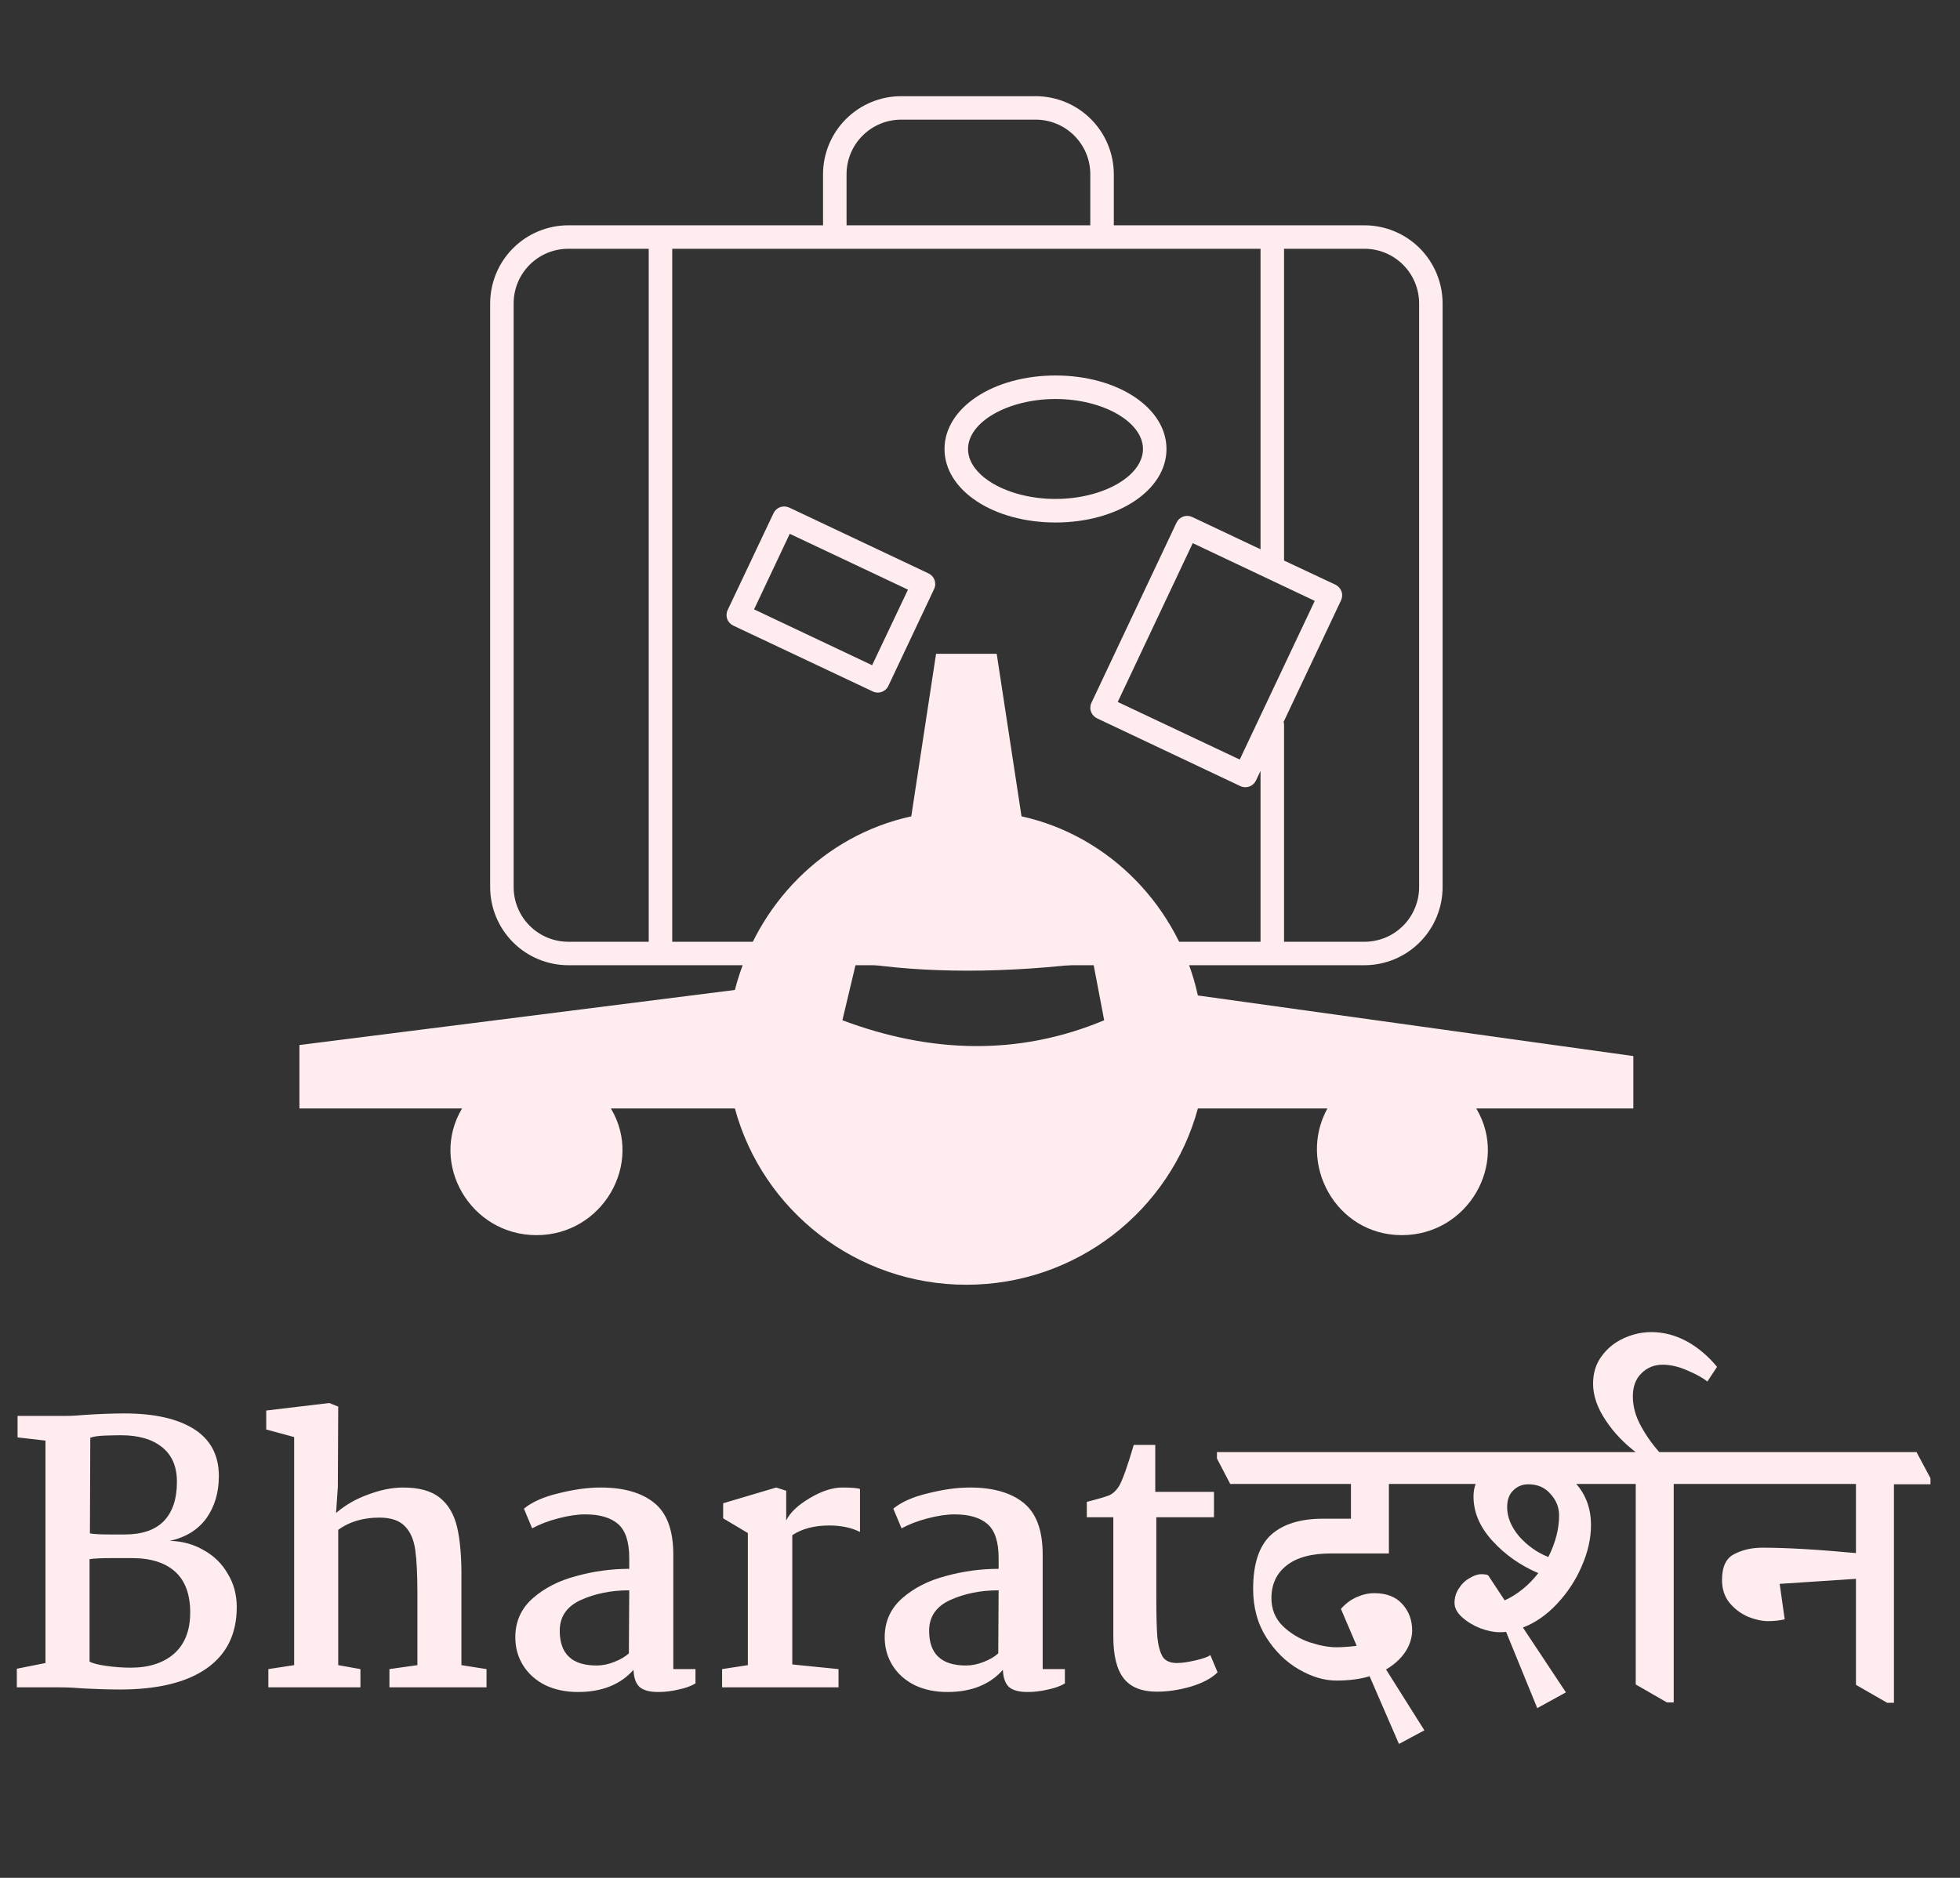 <svg width="48" height="46" viewBox="0 0 48 46" fill="none" xmlns="http://www.w3.org/2000/svg">
<rect x="0" y="0" width="48" height="46" fill="#333333" stroke="none"/>
<path d="M33.416 5.519H27.277V4.267C27.276 3.76 27.074 3.275 26.716 2.917C26.357 2.558 25.871 2.357 25.365 2.356H22.068C21.561 2.357 21.075 2.559 20.717 2.917C20.358 3.276 20.156 3.762 20.156 4.269V5.519H13.916C13.409 5.52 12.923 5.722 12.565 6.08C12.206 6.439 12.005 6.925 12.004 7.432V21.732C12.005 22.239 12.207 22.725 12.565 23.083C12.924 23.442 13.41 23.643 13.916 23.644H33.416C33.924 23.643 34.41 23.441 34.768 23.083C35.127 22.724 35.328 22.238 35.329 21.731V7.432C35.328 6.925 35.127 6.439 34.768 6.08C34.41 5.722 33.924 5.52 33.416 5.519ZM15.887 23.069H13.916C13.562 23.069 13.222 22.928 12.972 22.677C12.721 22.427 12.58 22.087 12.579 21.733V7.432C12.579 7.077 12.72 6.737 12.971 6.486C13.222 6.235 13.562 6.094 13.916 6.094H15.887V23.069ZM20.732 4.267C20.732 3.913 20.873 3.573 21.124 3.323C21.374 3.072 21.714 2.931 22.068 2.931H25.365C25.719 2.931 26.059 3.072 26.309 3.323C26.56 3.573 26.701 3.913 26.701 4.267V5.519H20.732V4.267ZM30.87 23.069H16.463V6.094H30.87V13.455L29.196 12.664C29.127 12.632 29.048 12.628 28.976 12.654C28.904 12.68 28.846 12.733 28.813 12.802L26.73 17.213C26.713 17.247 26.704 17.284 26.702 17.322C26.7 17.36 26.706 17.397 26.718 17.433C26.745 17.504 26.798 17.563 26.866 17.596L30.375 19.256C30.444 19.289 30.524 19.293 30.596 19.267C30.667 19.241 30.726 19.188 30.759 19.119L30.87 18.883V23.069ZM30.361 18.606L27.373 17.195L29.21 13.305L32.198 14.719L30.361 18.606ZM34.754 21.73C34.754 22.084 34.613 22.425 34.363 22.676C34.112 22.927 33.772 23.069 33.416 23.069H31.446V17.742C31.445 17.722 31.441 17.703 31.435 17.684L32.842 14.706C32.874 14.637 32.879 14.558 32.853 14.486C32.827 14.415 32.773 14.357 32.705 14.323L31.446 13.731V6.094H33.416C33.771 6.094 34.111 6.235 34.361 6.486C34.612 6.736 34.753 7.076 34.754 7.43V21.73Z" fill="#FFECEE"/>
<path d="M28.567 10.999C28.567 9.989 27.373 9.198 25.85 9.198C24.326 9.198 23.131 9.989 23.131 10.999C23.131 12.009 24.326 12.799 25.85 12.799C27.374 12.799 28.567 12.008 28.567 10.999ZM25.85 12.222C24.688 12.222 23.707 11.663 23.707 10.999C23.707 10.335 24.688 9.774 25.85 9.774C27.012 9.774 27.991 10.335 27.991 10.999C27.991 11.663 27.01 12.222 25.85 12.222Z" fill="#FFECEE"/>
<path d="M22.739 14.046L19.327 12.433C19.258 12.401 19.179 12.397 19.107 12.423C19.036 12.448 18.977 12.501 18.944 12.57L17.821 14.942C17.804 14.976 17.795 15.013 17.793 15.051C17.791 15.089 17.796 15.126 17.809 15.162C17.822 15.198 17.842 15.23 17.867 15.258C17.893 15.286 17.924 15.309 17.958 15.325L21.375 16.938C21.413 16.956 21.455 16.966 21.497 16.966C21.53 16.966 21.563 16.96 21.594 16.949C21.629 16.936 21.662 16.916 21.69 16.891C21.718 16.866 21.741 16.835 21.756 16.801L22.876 14.429C22.892 14.395 22.902 14.358 22.904 14.32C22.905 14.283 22.9 14.245 22.887 14.21C22.875 14.174 22.855 14.141 22.83 14.113C22.804 14.085 22.774 14.063 22.739 14.046ZM21.358 16.295L18.467 14.927L19.341 13.076L22.236 14.444L21.358 16.295Z" fill="#FFECEE"/>
<g clip-path="url(#clip0_11_366)">
<path fill-rule="evenodd" clip-rule="evenodd" d="M20.967 23.575C22.654 23.845 24.612 23.845 26.771 23.575L27.041 24.992C24.949 25.869 22.789 25.802 20.63 24.992L20.967 23.575ZM25.017 19.997C27.176 20.47 28.864 22.225 29.336 24.385L40 25.869V27.152H36.153C36.963 28.502 35.95 30.256 34.331 30.256C32.711 30.256 31.766 28.502 32.508 27.152H29.336C28.661 29.649 26.366 31.471 23.667 31.471C20.967 31.471 18.672 29.649 17.997 27.152H14.96C15.77 28.502 14.758 30.256 13.138 30.256C11.518 30.256 10.506 28.502 11.316 27.152H7.333V25.599L17.997 24.25C18.537 22.157 20.157 20.47 22.317 19.997L22.924 16.015H24.409L25.017 19.997Z" fill="#FFECEE"/>
</g>
<path d="M1.114 40.737V35.289L0.43 35.21V34.684H1.605C1.699 34.684 1.787 34.681 1.868 34.675C1.95 34.669 2.023 34.663 2.088 34.658C2.474 34.634 2.79 34.623 3.035 34.623C3.778 34.623 4.351 34.751 4.755 35.009C5.158 35.266 5.36 35.649 5.36 36.158C5.36 36.561 5.257 36.906 5.053 37.193C4.848 37.474 4.55 37.658 4.158 37.745C4.462 37.751 4.74 37.827 4.991 37.974C5.243 38.114 5.439 38.307 5.579 38.553C5.725 38.792 5.798 39.064 5.798 39.368C5.798 40.023 5.553 40.523 5.062 40.868C4.57 41.214 3.86 41.386 2.93 41.386C2.795 41.386 2.638 41.383 2.456 41.377C2.281 41.371 2.146 41.365 2.053 41.36C1.977 41.354 1.889 41.348 1.79 41.342C1.69 41.336 1.579 41.333 1.456 41.333H0.412V40.877L1.114 40.737ZM2.202 37.561C2.295 37.579 2.453 37.588 2.676 37.588H3.053C3.48 37.588 3.798 37.479 4.009 37.263C4.225 37.041 4.333 36.719 4.333 36.298C4.333 35.924 4.211 35.64 3.965 35.447C3.725 35.254 3.392 35.158 2.965 35.158C2.854 35.158 2.719 35.161 2.561 35.166C2.404 35.172 2.287 35.19 2.211 35.219L2.202 37.561ZM2.193 40.702C2.263 40.743 2.398 40.778 2.597 40.807C2.801 40.836 3.003 40.851 3.202 40.851C3.646 40.851 4 40.737 4.263 40.509C4.526 40.275 4.658 39.939 4.658 39.5C4.658 39.056 4.535 38.722 4.29 38.5C4.044 38.278 3.69 38.167 3.228 38.167H2.754C2.491 38.167 2.304 38.175 2.193 38.193V40.702ZM7.204 40.789V35.202L6.52 35.017V34.552L8.064 34.368L8.283 34.456L8.274 36.421L8.23 37.061C8.464 36.862 8.73 36.71 9.029 36.605C9.327 36.494 9.607 36.438 9.871 36.438C10.262 36.438 10.561 36.52 10.765 36.684C10.976 36.848 11.119 37.09 11.195 37.412C11.271 37.734 11.306 38.164 11.3 38.702V40.789L11.915 40.886V41.333H9.537V40.886L10.222 40.789V39.017C10.222 38.561 10.204 38.21 10.169 37.965C10.134 37.713 10.049 37.52 9.915 37.386C9.78 37.245 9.572 37.175 9.292 37.175C8.894 37.175 8.558 37.275 8.283 37.474V40.789L8.827 40.886V41.333H6.572V40.886L7.204 40.789ZM14.708 36.438C15.275 36.438 15.714 36.564 16.024 36.816C16.334 37.067 16.489 37.488 16.489 38.079V40.886H17.032V41.237C16.927 41.301 16.79 41.351 16.62 41.386C16.451 41.427 16.284 41.447 16.12 41.447C15.91 41.447 15.758 41.406 15.664 41.325C15.57 41.237 15.521 41.096 15.515 40.904C15.193 41.266 14.74 41.447 14.155 41.447C13.857 41.447 13.591 41.392 13.357 41.281C13.123 41.164 12.942 41.003 12.813 40.798C12.684 40.594 12.62 40.363 12.62 40.105C12.62 39.719 12.763 39.401 13.05 39.149C13.336 38.898 13.693 38.716 14.12 38.605C14.547 38.488 14.977 38.43 15.41 38.43V38.167C15.41 37.769 15.319 37.491 15.138 37.333C14.956 37.175 14.687 37.096 14.331 37.096C14.138 37.096 13.918 37.129 13.673 37.193C13.427 37.257 13.214 37.339 13.032 37.438L12.831 36.956C13.03 36.792 13.313 36.666 13.681 36.579C14.056 36.485 14.398 36.438 14.708 36.438ZM15.41 38.956C14.971 38.956 14.576 39.035 14.225 39.193C13.88 39.351 13.708 39.602 13.708 39.947C13.708 40.515 14.009 40.798 14.611 40.798C14.752 40.798 14.895 40.769 15.041 40.711C15.193 40.652 15.313 40.582 15.401 40.5L15.41 38.956ZM18.315 40.789V37.553L17.71 37.193V36.824L19.008 36.438L19.254 36.517V37.245C19.348 37.053 19.538 36.871 19.824 36.702C20.117 36.526 20.386 36.438 20.631 36.438C20.854 36.438 20.997 36.45 21.061 36.474V37.526C20.851 37.421 20.599 37.368 20.307 37.368C19.944 37.368 19.643 37.447 19.403 37.605V40.772L20.535 40.886V41.333H17.684V40.886L18.315 40.789ZM23.754 36.438C24.322 36.438 24.76 36.564 25.07 36.816C25.38 37.067 25.535 37.488 25.535 38.079V40.886H26.079V41.237C25.974 41.301 25.836 41.351 25.667 41.386C25.497 41.427 25.33 41.447 25.167 41.447C24.956 41.447 24.804 41.406 24.71 41.325C24.617 41.237 24.567 41.096 24.561 40.904C24.24 41.266 23.786 41.447 23.202 41.447C22.903 41.447 22.637 41.392 22.403 41.281C22.169 41.164 21.988 41.003 21.859 40.798C21.731 40.594 21.666 40.363 21.666 40.105C21.666 39.719 21.81 39.401 22.096 39.149C22.383 38.898 22.74 38.716 23.166 38.605C23.593 38.488 24.023 38.43 24.456 38.43V38.167C24.456 37.769 24.365 37.491 24.184 37.333C24.003 37.175 23.734 37.096 23.377 37.096C23.184 37.096 22.965 37.129 22.719 37.193C22.474 37.257 22.26 37.339 22.079 37.438L21.877 36.956C22.076 36.792 22.359 36.666 22.728 36.579C23.102 36.485 23.444 36.438 23.754 36.438ZM24.456 38.956C24.017 38.956 23.623 39.035 23.272 39.193C22.927 39.351 22.754 39.602 22.754 39.947C22.754 40.515 23.055 40.798 23.658 40.798C23.798 40.798 23.941 40.769 24.088 40.711C24.24 40.652 24.36 40.582 24.447 40.5L24.456 38.956ZM28.292 36.544H29.73V37.166H28.318V39.123C28.318 39.573 28.327 39.904 28.344 40.114C28.368 40.325 28.412 40.482 28.476 40.588C28.546 40.687 28.66 40.737 28.818 40.737C28.941 40.737 29.09 40.716 29.265 40.675C29.447 40.635 29.572 40.591 29.642 40.544L29.818 40.965C29.672 41.111 29.452 41.228 29.16 41.316C28.873 41.398 28.599 41.439 28.335 41.439C27.961 41.439 27.689 41.33 27.52 41.114C27.35 40.898 27.265 40.556 27.265 40.088V37.166H26.616V36.789C26.891 36.719 27.072 36.666 27.16 36.631C27.253 36.59 27.335 36.514 27.406 36.403C27.493 36.251 27.613 35.915 27.765 35.395H28.292V36.544Z" fill="#FFECEE"/>
<path d="M35.225 36.202V36.351H34.014V38.053H32.602C32.117 38.053 31.751 38.152 31.505 38.351C31.26 38.544 31.137 38.81 31.137 39.149C31.137 39.418 31.228 39.643 31.409 39.825C31.596 40.006 31.815 40.14 32.067 40.228C32.318 40.31 32.538 40.351 32.725 40.351C32.871 40.351 33.038 40.339 33.225 40.316L32.839 39.412C32.95 39.284 33.078 39.187 33.225 39.123C33.371 39.058 33.514 39.026 33.654 39.026C33.953 39.026 34.181 39.114 34.339 39.289C34.502 39.465 34.584 39.684 34.584 39.947C34.578 40.135 34.52 40.31 34.409 40.474C34.298 40.637 34.143 40.778 33.944 40.895L34.883 42.386L34.26 42.719L33.541 41.061C33.307 41.132 33.035 41.167 32.725 41.167C32.432 41.167 32.128 41.076 31.812 40.895C31.497 40.713 31.23 40.453 31.014 40.114C30.798 39.775 30.689 39.377 30.689 38.921C30.689 38.313 30.833 37.874 31.119 37.605C31.412 37.336 31.839 37.202 32.4 37.202H33.084V36.351H30.128L29.803 35.728V35.57H34.9L35.225 36.202ZM40.989 36.351V41.702H40.822L40.059 41.263V36.351H38.603C38.843 36.626 38.963 36.962 38.963 37.359C38.963 37.687 38.887 38.023 38.735 38.368C38.589 38.708 38.387 39.015 38.129 39.289C37.878 39.558 37.6 39.751 37.296 39.868L38.349 41.456L37.647 41.842L36.884 39.974C36.843 39.98 36.787 39.982 36.717 39.982C36.583 39.982 36.428 39.95 36.252 39.886C36.077 39.816 35.928 39.725 35.805 39.614C35.682 39.503 35.621 39.386 35.621 39.263C35.621 39.134 35.656 39.017 35.726 38.912C35.796 38.801 35.884 38.716 35.989 38.658C36.094 38.593 36.191 38.561 36.279 38.561C36.355 38.561 36.41 38.57 36.445 38.588L36.849 39.202C37.159 39.061 37.434 38.839 37.673 38.535C37.235 38.348 36.86 38.085 36.55 37.745C36.24 37.406 36.086 37.044 36.086 36.658C36.086 36.547 36.103 36.444 36.138 36.351H35.2L34.875 35.728V35.57H41.551L41.884 36.202V36.351H40.989ZM38.182 37.123C38.182 36.924 38.112 36.748 37.971 36.596C37.837 36.438 37.656 36.359 37.428 36.359C37.282 36.359 37.159 36.409 37.059 36.509C36.96 36.602 36.91 36.74 36.91 36.921C36.91 37.166 37.01 37.406 37.208 37.64C37.413 37.868 37.65 38.035 37.919 38.14C38.094 37.789 38.182 37.45 38.182 37.123ZM40.444 32.631C40.742 32.631 41.032 32.707 41.313 32.859C41.588 33.011 41.833 33.219 42.05 33.482L41.813 33.842C41.696 33.748 41.532 33.658 41.322 33.57C41.111 33.476 40.909 33.43 40.716 33.43C40.511 33.43 40.339 33.5 40.199 33.64C40.058 33.775 39.988 33.965 39.988 34.21C39.988 34.456 40.058 34.705 40.199 34.956C40.339 35.207 40.506 35.435 40.699 35.64L40.129 35.816L40.102 35.605C39.781 35.365 39.52 35.093 39.321 34.789C39.117 34.485 39.014 34.187 39.014 33.895C39.014 33.631 39.085 33.406 39.225 33.219C39.365 33.026 39.547 32.88 39.769 32.78C39.985 32.681 40.21 32.631 40.444 32.631ZM47.277 36.21V36.359H46.382V41.711H46.216L45.452 41.272V38.675L43.584 38.798L43.707 39.667C43.578 39.696 43.444 39.711 43.303 39.711C43.151 39.711 42.987 39.675 42.812 39.605C42.636 39.529 42.484 39.415 42.356 39.263C42.233 39.111 42.172 38.924 42.172 38.702C42.172 38.38 42.271 38.169 42.47 38.07C42.669 37.965 42.9 37.912 43.163 37.912C43.742 37.912 44.505 37.956 45.452 38.044V36.351H41.856L41.531 35.728V35.57H46.935L47.277 36.21Z" fill="#FFECEE"/>
<defs>
<clipPath id="clip0_11_366">
<rect width="32.667" height="15.487" fill="white" transform="translate(7.333 16)"/>
</clipPath>
</defs>
</svg>
